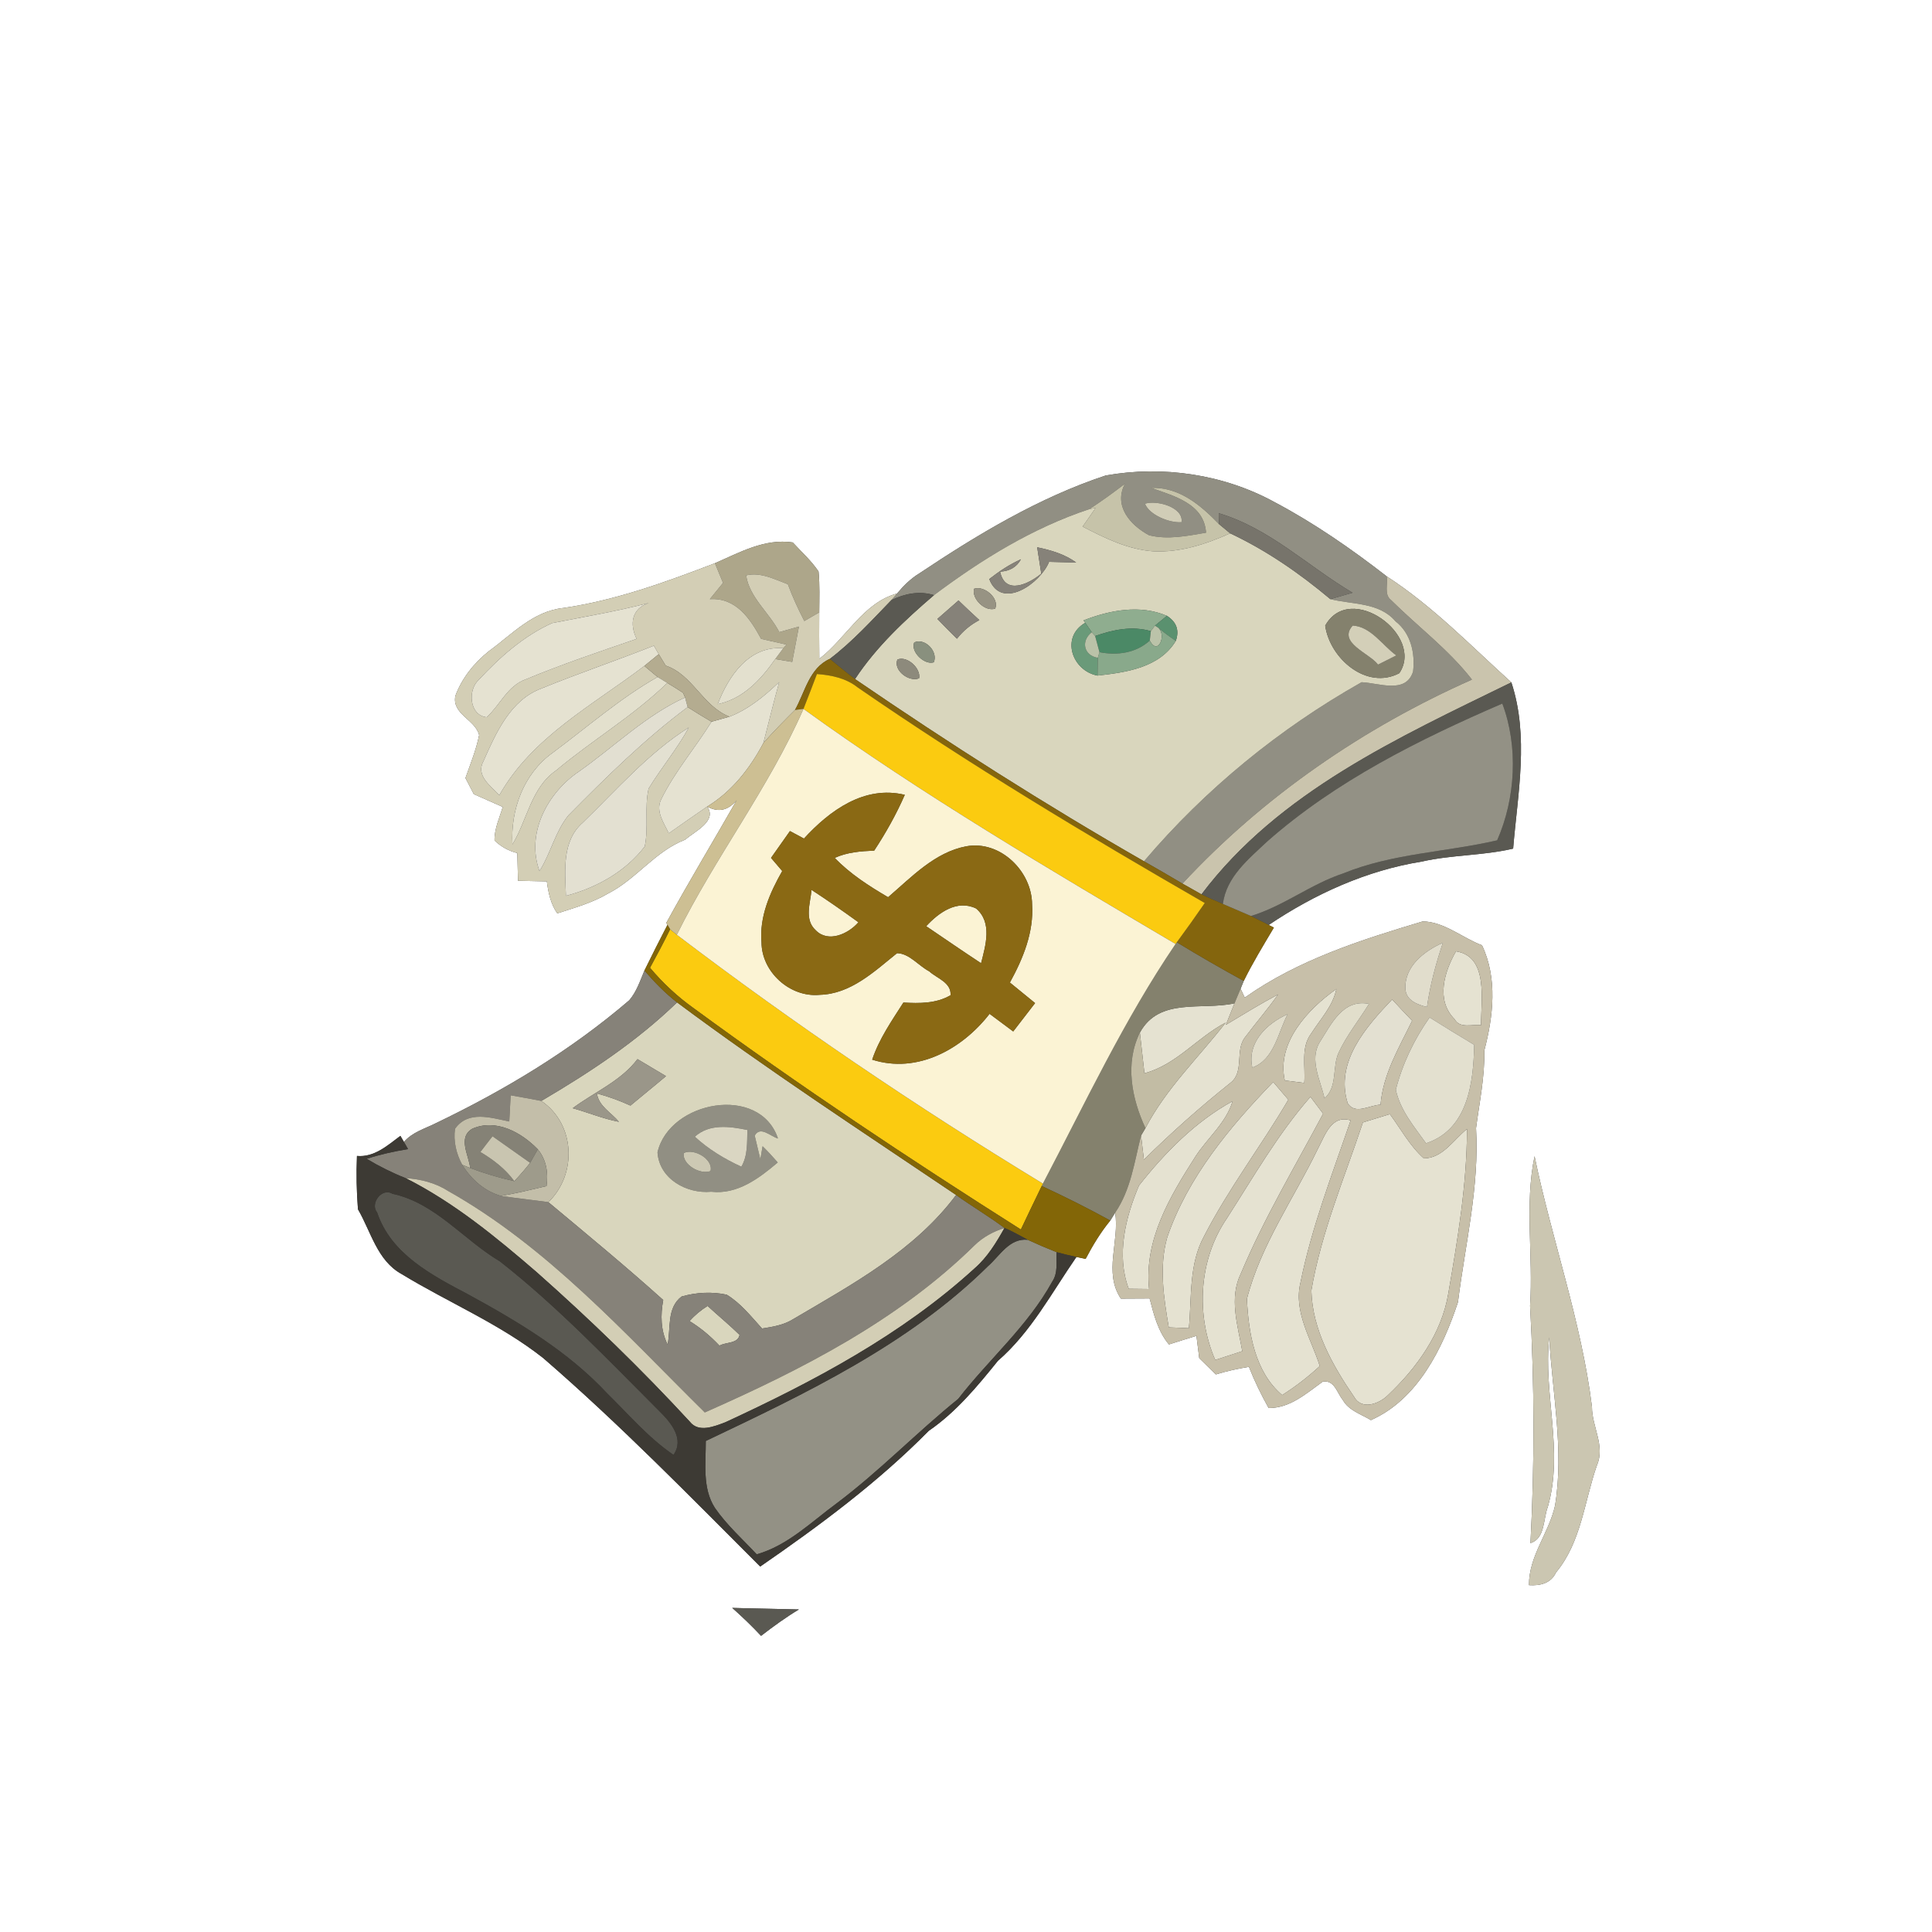 <?xml version="1.0" encoding="UTF-8" ?>
<!DOCTYPE svg PUBLIC "-//W3C//DTD SVG 1.1//EN" "http://www.w3.org/Graphics/SVG/1.1/DTD/svg11.dtd">
<svg width="250pt" height="250pt" viewBox="0 0 250 250" version="1.1" xmlns="http://www.w3.org/2000/svg">
<rect x="0" y="0" width="250" height="250" fill="#333333" stroke="none"/>
<g id="#ffffffff">
<path fill="#ffffff" opacity="1.00" d=" M 0.00 0.00 L 250.00 0.00 L 250.00 250.00 L 0.00 250.00 L 0.00 0.00 M 118.97 74.19 C 117.85 74.87 116.91 75.80 116.08 76.80 C 111.70 77.98 109.48 82.60 106.02 85.25 C 106.00 83.25 105.99 81.25 106.01 79.24 C 106.02 77.48 106.09 75.71 105.92 73.95 C 104.98 72.55 103.71 71.42 102.58 70.19 C 98.95 69.65 95.71 71.49 92.51 72.88 C 86.14 75.32 79.69 77.68 72.91 78.67 C 68.98 79.08 66.28 82.06 63.27 84.25 C 61.37 85.76 59.77 87.75 58.93 90.03 C 58.43 92.41 61.52 93.12 62.00 95.12 C 61.62 97.03 60.87 98.84 60.23 100.68 C 60.50 101.20 61.04 102.24 61.31 102.76 C 62.56 103.31 63.81 103.86 65.06 104.42 C 64.63 105.84 63.97 107.24 63.99 108.75 C 64.82 109.56 65.80 110.10 66.94 110.39 C 66.97 111.58 67.00 112.78 67.03 113.97 C 68.27 114.00 69.52 114.02 70.76 114.05 C 70.95 115.50 71.25 116.96 72.11 118.19 C 74.34 117.47 76.64 116.83 78.67 115.63 C 82.35 113.76 84.77 110.15 88.67 108.65 C 89.87 107.59 92.84 106.26 91.51 104.37 C 92.95 105.16 94.22 104.88 95.33 103.54 C 92.31 108.84 89.15 114.07 86.22 119.42 L 86.37 119.68 C 85.35 121.64 84.36 123.61 83.39 125.59 C 82.83 126.91 82.38 128.32 81.43 129.43 C 73.89 135.90 65.34 141.05 56.40 145.34 C 54.97 146.06 53.35 146.50 52.27 147.77 L 51.81 146.98 C 50.14 148.22 48.44 149.78 46.19 149.58 C 46.09 151.88 46.14 154.18 46.32 156.48 C 48.01 159.38 48.81 163.13 51.97 164.86 C 58.04 168.56 64.67 171.30 70.29 175.73 C 80.11 184.22 89.19 193.53 98.37 202.71 C 106.06 197.41 113.61 191.81 120.18 185.15 C 123.73 182.71 126.45 179.41 129.13 176.09 C 133.43 172.35 136.09 167.27 139.29 162.65 C 139.58 162.71 140.18 162.84 140.48 162.90 C 141.40 161.15 142.42 159.46 143.67 157.94 L 144.30 156.92 C 144.89 160.62 142.76 164.64 145.04 168.04 C 146.28 168.03 147.52 168.02 148.76 168.02 C 149.30 170.11 149.84 172.27 151.26 173.97 C 152.44 173.59 153.63 173.22 154.82 172.86 C 154.91 173.58 155.09 175.02 155.18 175.74 C 155.90 176.44 156.61 177.15 157.33 177.85 C 158.73 177.42 160.16 177.11 161.61 176.87 C 162.33 178.70 163.20 180.48 164.16 182.20 C 166.96 182.21 169.04 180.30 171.17 178.78 C 172.69 178.54 173.02 180.26 173.77 181.17 C 174.54 182.53 176.13 183.00 177.40 183.76 C 183.46 181.08 186.68 174.48 188.66 168.50 C 189.60 161.00 191.44 153.59 191.00 145.98 C 191.44 142.64 192.14 139.33 192.07 135.94 C 193.23 131.53 193.80 126.57 191.77 122.32 C 189.22 121.36 186.87 119.26 184.10 119.23 C 176.08 121.63 167.98 124.20 161.07 129.09 L 160.53 127.94 L 160.94 126.93 C 162.11 124.56 163.49 122.30 164.84 120.03 L 164.17 119.69 C 170.13 115.68 176.85 112.63 183.97 111.49 C 187.86 110.60 191.90 110.73 195.80 109.81 C 196.39 102.69 197.88 95.29 195.57 88.30 C 190.34 83.58 185.40 78.43 179.44 74.58 C 174.88 71.04 170.10 67.72 164.99 65.01 C 158.38 61.37 150.47 60.20 143.07 61.53 C 134.41 64.40 126.52 69.15 118.97 74.19 M 197.99 168.97 C 198.56 179.21 198.58 189.46 198.04 199.68 C 199.96 199.08 199.68 196.54 200.29 194.98 C 202.37 187.75 199.67 180.38 200.47 173.05 C 200.86 180.30 202.41 187.58 201.22 194.83 C 200.43 198.38 197.82 201.35 197.85 205.12 C 199.30 205.21 200.69 204.89 201.35 203.47 C 204.61 199.56 205.01 194.29 206.63 189.64 C 207.75 187.09 205.99 184.62 206.00 182.04 C 204.63 170.98 200.82 160.47 198.57 149.61 C 197.26 155.90 198.42 162.55 197.99 168.97 M 94.75 208.06 C 96.04 209.21 97.30 210.41 98.48 211.68 C 100.06 210.46 101.67 209.29 103.38 208.26 C 100.50 208.18 97.62 208.15 94.75 208.06 Z" />
</g>
<g id="#918f83ff">
<path fill="#918f83" opacity="1.00" d=" M 118.97 74.19 C 126.52 69.15 134.41 64.40 143.07 61.53 C 150.47 60.20 158.38 61.37 164.99 65.01 C 170.10 67.72 174.88 71.04 179.44 74.58 C 179.62 75.59 179.06 76.90 179.99 77.64 C 183.47 81.09 187.45 84.05 190.47 87.94 C 176.44 94.16 163.47 103.07 153.01 114.34 C 151.36 113.36 149.70 112.40 148.03 111.45 C 155.95 102.13 165.53 94.29 176.19 88.28 C 178.41 88.36 181.91 89.86 182.85 86.90 C 183.14 84.51 182.55 81.92 180.57 80.39 C 178.47 77.92 175.01 78.24 172.15 77.53 C 173.10 77.25 174.06 76.98 175.02 76.70 C 169.24 73.28 164.27 68.35 157.70 66.41 L 157.73 67.81 C 155.33 65.34 152.62 63.02 148.95 63.13 C 151.88 64.18 155.81 65.16 156.06 68.93 C 153.64 69.34 151.13 69.87 148.69 69.26 C 146.25 67.95 144.07 65.47 145.56 62.60 C 144.06 63.75 142.54 64.86 140.96 65.88 C 133.63 68.31 127.01 72.40 120.86 77.01 C 118.98 76.43 117.08 76.81 115.35 77.65 L 116.08 76.80 C 116.91 75.80 117.85 74.87 118.97 74.19 M 148.16 65.18 C 148.71 66.63 151.33 67.70 152.89 67.57 C 153.18 65.63 149.68 64.68 148.16 65.18 Z" />
<path fill="#918f83" opacity="1.00" d=" M 85.08 149.11 C 86.62 142.44 98.31 140.27 100.67 147.32 C 99.73 147.07 98.38 145.63 97.66 146.95 C 97.84 147.72 98.21 149.25 98.39 150.02 L 98.68 148.32 C 99.36 148.99 100.01 149.69 100.64 150.42 C 98.23 152.47 95.41 154.60 92.04 154.21 C 88.86 154.51 85.30 152.55 85.08 149.11 M 89.91 147.09 C 91.68 148.72 93.75 149.97 95.93 150.97 C 96.78 149.52 96.66 147.83 96.71 146.22 C 94.43 145.75 91.79 145.38 89.91 147.09 M 88.47 149.21 C 88.27 150.71 90.60 152.04 91.94 151.54 C 92.34 150.01 89.79 148.53 88.47 149.21 Z" />
</g>
<g id="#c6c3a9ff">
<path fill="#c6c3a9" opacity="1.00" d=" M 140.96 65.88 C 142.54 64.86 144.06 63.75 145.56 62.60 C 144.07 65.47 146.25 67.95 148.69 69.26 C 151.13 69.87 153.64 69.34 156.06 68.93 C 155.81 65.16 151.88 64.18 148.95 63.13 C 152.62 63.02 155.33 65.34 157.73 67.81 C 158.10 68.11 158.82 68.71 159.18 69.01 C 156.07 70.41 152.71 71.51 149.25 71.34 C 145.96 71.11 142.97 69.63 140.09 68.14 C 140.66 67.34 141.21 66.54 141.77 65.73 L 140.96 65.88 Z" />
</g>
<g id="#d1cdb7ff">
<path fill="#d1cdb7" opacity="1.00" d=" M 148.16 65.18 C 149.68 64.68 153.18 65.63 152.89 67.57 C 151.33 67.70 148.71 66.63 148.16 65.18 Z" />
</g>
<g id="#d9d6bdff">
<path fill="#d9d6bd" opacity="1.00" d=" M 120.86 77.01 C 127.01 72.40 133.63 68.31 140.96 65.88 L 141.77 65.73 C 141.21 66.54 140.66 67.34 140.09 68.14 C 142.97 69.63 145.96 71.11 149.25 71.34 C 152.71 71.51 156.07 70.41 159.18 69.01 C 163.88 71.22 168.17 74.19 172.15 77.53 C 175.01 78.24 178.47 77.92 180.57 80.39 C 182.55 81.92 183.14 84.51 182.85 86.90 C 181.91 89.86 178.41 88.36 176.19 88.28 C 165.53 94.29 155.95 102.13 148.03 111.45 C 135.24 104.12 122.80 96.19 110.64 87.87 C 113.40 83.69 117.08 80.25 120.86 77.01 M 134.21 70.82 C 134.34 71.68 134.61 73.38 134.74 74.23 C 133.15 75.55 130.06 77.08 129.41 73.97 C 130.66 73.91 131.56 73.37 132.11 72.37 C 130.63 73.04 129.28 73.93 128.01 74.93 C 129.60 79.06 134.66 75.45 135.75 72.70 C 136.63 72.72 138.38 72.77 139.26 72.79 C 137.77 71.71 136.00 71.19 134.21 70.82 M 126.04 76.19 C 125.72 77.50 127.46 79.18 128.77 78.76 C 129.36 77.41 127.32 75.72 126.04 76.19 M 121.30 80.09 C 122.12 80.95 122.97 81.81 123.83 82.65 C 124.63 81.63 125.59 80.83 126.73 80.24 C 125.82 79.40 124.91 78.56 124.03 77.70 C 123.12 78.50 122.21 79.29 121.30 80.09 M 140.21 80.28 L 140.43 80.59 C 137.20 82.45 138.74 86.81 142.02 87.42 C 145.70 87.01 150.04 86.41 152.15 82.93 C 152.63 81.56 152.24 80.48 151.00 79.69 C 147.54 78.20 143.60 78.95 140.21 80.28 M 171.48 80.96 C 172.09 85.24 176.86 89.33 181.07 87.11 C 184.37 82.22 174.71 75.16 171.48 80.96 M 118.30 83.13 C 117.79 84.34 119.64 86.09 120.83 85.70 C 121.43 84.32 119.69 82.50 118.30 83.13 M 116.12 85.35 C 115.57 86.76 117.65 88.30 118.93 87.77 C 119.19 86.49 117.38 84.81 116.12 85.35 Z" />
<path fill="#d9d6bd" opacity="1.00" d=" M 87.61 129.71 C 99.34 138.45 111.60 146.45 123.72 154.63 C 118.33 161.85 110.25 166.21 102.65 170.69 C 101.43 171.46 100.00 171.69 98.61 171.91 C 97.19 170.35 95.85 168.63 94.03 167.53 C 92.10 167.12 90.08 167.23 88.20 167.77 C 86.26 169.23 86.81 171.90 86.39 173.98 C 85.48 172.16 85.46 170.17 85.82 168.22 C 80.98 163.87 75.96 159.73 70.96 155.56 C 74.71 151.93 74.45 145.46 70.05 142.46 C 76.29 138.79 82.39 134.77 87.61 129.71 M 82.49 137.05 C 80.34 139.90 76.91 141.31 74.11 143.40 C 76.11 143.96 78.04 144.77 80.09 145.16 C 79.10 143.97 77.47 143.15 77.24 141.49 C 78.72 141.89 80.18 142.42 81.58 143.06 C 83.10 141.78 84.66 140.54 86.18 139.25 C 84.95 138.51 83.72 137.78 82.49 137.05 M 85.08 149.11 C 85.30 152.55 88.86 154.51 92.04 154.21 C 95.41 154.60 98.23 152.47 100.64 150.42 C 100.01 149.69 99.36 148.99 98.68 148.32 L 98.39 150.02 C 98.21 149.25 97.84 147.72 97.66 146.95 C 98.38 145.63 99.73 147.07 100.67 147.32 C 98.31 140.27 86.62 142.44 85.08 149.11 Z" />
<path fill="#d9d6bd" opacity="1.00" d=" M 89.23 170.95 C 89.90 170.18 90.70 169.53 91.56 168.99 C 92.93 170.25 94.37 171.43 95.70 172.73 C 95.50 173.90 93.91 173.64 93.10 174.13 C 91.95 172.91 90.66 171.82 89.23 170.95 Z" />
</g>
<g id="#77746bff">
<path fill="#77746b" opacity="1.00" d=" M 157.70 66.41 C 164.27 68.35 169.24 73.28 175.02 76.70 C 174.06 76.98 173.10 77.25 172.15 77.53 C 168.17 74.19 163.88 71.22 159.18 69.01 C 158.82 68.71 158.10 68.11 157.73 67.81 L 157.70 66.41 Z" />
</g>
<g id="#ada68aff">
<path fill="#ada68a" opacity="1.00" d=" M 92.51 72.88 C 95.71 71.49 98.95 69.65 102.58 70.19 C 103.71 71.42 104.98 72.55 105.92 73.95 C 106.09 75.71 106.02 77.48 106.01 79.24 C 105.53 79.52 104.56 80.08 104.08 80.36 C 103.28 78.81 102.55 77.24 101.95 75.60 C 100.23 74.97 98.45 74.00 96.55 74.45 C 96.94 77.28 99.57 79.30 100.84 81.80 C 101.47 81.62 102.75 81.26 103.38 81.08 C 103.09 82.60 102.80 84.12 102.51 85.65 C 101.96 85.56 100.87 85.37 100.32 85.28 L 101.36 83.88 C 101.47 83.76 101.68 83.52 101.78 83.41 C 100.68 83.16 99.59 82.92 98.49 82.67 C 97.08 80.06 95.24 77.30 91.85 77.53 C 92.42 76.83 92.99 76.13 93.56 75.43 C 93.29 74.79 92.77 73.52 92.51 72.88 Z" />
</g>
<g id="#868279ff">
<path fill="#868279" opacity="1.00" d=" M 134.21 70.82 C 136.00 71.19 137.77 71.71 139.26 72.79 C 138.38 72.77 136.63 72.72 135.75 72.70 C 134.66 75.45 129.60 79.06 128.01 74.93 C 129.28 73.93 130.63 73.04 132.11 72.37 C 131.56 73.37 130.66 73.91 129.41 73.97 C 130.06 77.08 133.15 75.55 134.74 74.23 C 134.61 73.38 134.34 71.68 134.21 70.82 Z" />
<path fill="#868279" opacity="1.00" d=" M 121.30 80.09 C 122.21 79.29 123.12 78.50 124.03 77.70 C 124.91 78.56 125.82 79.40 126.73 80.24 C 125.59 80.83 124.63 81.63 123.83 82.65 C 122.97 81.81 122.12 80.95 121.30 80.09 Z" />
<path fill="#868279" opacity="1.00" d=" M 81.43 129.43 C 82.38 128.32 82.83 126.91 83.39 125.59 C 84.68 127.08 86.05 128.50 87.61 129.71 C 82.39 134.77 76.29 138.79 70.05 142.46 C 68.73 142.20 67.40 141.97 66.08 141.73 C 66.03 142.58 65.94 144.27 65.90 145.12 C 63.53 144.64 60.58 143.65 58.88 146.06 C 58.65 147.66 59.04 149.30 59.81 150.72 C 60.96 152.59 62.69 154.14 64.82 154.75 C 66.86 155.06 68.92 155.27 70.96 155.56 C 75.96 159.73 80.98 163.87 85.82 168.22 C 85.46 170.17 85.48 172.16 86.39 173.98 C 86.81 171.90 86.26 169.23 88.20 167.77 C 90.08 167.23 92.10 167.12 94.03 167.53 C 95.85 168.63 97.19 170.35 98.61 171.91 C 100.00 171.69 101.43 171.46 102.65 170.69 C 110.25 166.21 118.33 161.85 123.72 154.63 C 125.77 156.11 127.96 157.38 129.98 158.90 C 128.53 159.36 127.19 160.08 126.10 161.15 C 116.24 170.85 103.73 177.24 91.20 182.77 C 80.81 172.51 70.86 161.36 58.00 154.12 C 56.34 153.05 54.43 152.58 52.49 152.45 C 50.74 151.76 49.06 150.92 47.45 149.95 C 49.20 149.38 50.99 148.99 52.80 148.69 C 52.67 148.46 52.40 148.00 52.27 147.77 C 53.35 146.50 54.97 146.06 56.40 145.34 C 65.34 141.05 73.89 135.90 81.43 129.43 M 89.23 170.95 C 90.66 171.82 91.95 172.91 93.10 174.13 C 93.91 173.64 95.50 173.90 95.70 172.73 C 94.37 171.43 92.93 170.25 91.56 168.99 C 90.70 169.53 89.90 170.18 89.23 170.95 Z" />
</g>
<g id="#d3ceb5ff">
<path fill="#d3ceb5" opacity="1.00" d=" M 72.91 78.67 C 79.69 77.68 86.14 75.32 92.51 72.88 C 92.77 73.52 93.29 74.79 93.56 75.43 C 92.99 76.13 92.42 76.83 91.85 77.53 C 95.24 77.30 97.08 80.06 98.49 82.67 C 99.59 82.92 100.68 83.16 101.78 83.41 C 101.68 83.52 101.47 83.76 101.36 83.88 C 96.92 83.53 94.27 87.48 92.87 91.12 C 96.17 90.43 98.47 87.93 100.32 85.28 C 100.87 85.37 101.96 85.56 102.51 85.65 C 102.80 84.12 103.09 82.60 103.38 81.08 C 102.75 81.26 101.47 81.62 100.84 81.80 C 99.57 79.30 96.94 77.28 96.55 74.45 C 98.45 74.00 100.23 74.97 101.95 75.60 C 102.55 77.24 103.28 78.81 104.08 80.36 C 104.56 80.08 105.53 79.52 106.01 79.24 C 105.99 81.25 106.00 83.25 106.02 85.25 C 109.48 82.60 111.70 77.98 116.08 76.80 L 115.35 77.65 C 112.80 80.28 110.31 83.03 107.38 85.26 C 104.71 86.45 104.18 89.55 102.87 91.87 C 101.48 93.26 100.08 94.66 98.78 96.15 C 99.47 93.52 100.09 90.88 100.83 88.26 C 98.92 90.07 96.87 91.78 94.39 92.74 C 90.90 91.36 89.64 87.31 86.14 86.13 C 85.91 85.76 85.46 85.02 85.24 84.65 C 85.08 84.37 84.77 83.82 84.61 83.55 C 79.79 85.47 74.87 87.12 70.06 89.09 C 66.06 90.57 64.18 94.83 62.57 98.47 C 61.51 100.37 63.49 101.68 64.61 102.90 C 68.86 95.36 76.72 91.24 83.38 86.17 C 83.81 86.52 84.66 87.24 85.09 87.60 C 80.22 90.36 75.99 94.09 71.50 97.42 C 67.76 100.11 66.05 104.77 66.31 109.27 C 68.23 106.11 68.72 101.94 71.94 99.71 C 76.63 95.78 81.95 92.64 86.35 88.37 C 87.04 88.78 87.72 89.21 88.39 89.65 C 88.45 89.80 88.59 90.10 88.65 90.25 C 83.53 92.58 79.49 96.62 74.92 99.83 C 70.85 102.58 68.03 107.83 69.81 112.72 C 71.26 110.42 71.84 107.63 73.55 105.51 C 78.44 100.56 83.40 95.66 88.98 91.50 C 90.00 92.15 91.03 92.78 92.07 93.39 C 89.96 96.79 87.31 99.85 85.55 103.45 C 84.80 104.99 85.91 106.48 86.54 107.83 C 88.18 106.66 89.85 105.52 91.51 104.37 C 92.84 106.26 89.87 107.59 88.67 108.65 C 84.77 110.15 82.35 113.76 78.67 115.63 C 76.64 116.83 74.34 117.47 72.11 118.19 C 71.25 116.96 70.95 115.50 70.76 114.05 C 69.52 114.02 68.27 114.00 67.03 113.97 C 67.00 112.78 66.97 111.58 66.94 110.39 C 65.80 110.10 64.82 109.56 63.99 108.75 C 63.97 107.24 64.63 105.84 65.06 104.42 C 63.81 103.86 62.56 103.31 61.31 102.76 C 61.04 102.24 60.50 101.20 60.23 100.68 C 60.87 98.84 61.62 97.03 62.00 95.12 C 61.52 93.12 58.43 92.41 58.93 90.03 C 59.77 87.75 61.37 85.76 63.27 84.25 C 66.28 82.06 68.98 79.08 72.91 78.67 M 71.44 80.63 C 67.78 82.28 64.66 85.05 61.94 87.98 C 60.50 89.28 60.72 92.57 62.98 92.81 C 64.71 91.23 65.68 88.74 68.02 87.91 C 72.72 85.95 77.56 84.33 82.38 82.67 C 81.44 80.73 81.74 78.75 83.97 78.02 C 79.84 79.10 75.62 79.81 71.44 80.63 M 75.42 106.44 C 72.68 108.82 73.12 112.66 73.23 115.92 C 77.17 114.89 80.94 112.79 83.43 109.53 C 83.95 107.07 83.37 104.50 83.93 102.04 C 85.57 99.35 87.62 96.92 89.13 94.14 C 83.90 97.44 79.83 102.17 75.42 106.44 Z" />
<path fill="#d3ceb5" opacity="1.00" d=" M 52.49 152.45 C 54.43 152.58 56.34 153.05 58.00 154.12 C 70.86 161.36 80.81 172.51 91.20 182.77 C 103.73 177.24 116.24 170.85 126.10 161.15 C 127.19 160.08 128.53 159.36 129.98 158.90 C 128.92 160.79 127.78 162.67 126.13 164.11 C 116.72 172.70 105.35 178.73 93.86 184.04 C 92.45 184.57 90.40 185.44 89.26 183.96 C 83.00 177.17 76.37 170.75 69.46 164.63 C 64.19 160.08 58.74 155.60 52.49 152.45 Z" />
</g>
<g id="#cac4adff">
<path fill="#cac4ad" opacity="1.00" d=" M 179.99 77.64 C 179.06 76.90 179.62 75.59 179.44 74.58 C 185.40 78.43 190.34 83.58 195.57 88.30 C 181.02 95.42 165.50 102.43 155.47 115.73 C 154.85 115.38 153.63 114.69 153.01 114.34 C 163.47 103.07 176.44 94.16 190.47 87.94 C 187.45 84.05 183.47 81.09 179.99 77.64 Z" />
</g>
<g id="#5a5952ff">
<path fill="#5a5952" opacity="1.00" d=" M 115.35 77.65 C 117.08 76.81 118.98 76.43 120.86 77.01 C 117.08 80.25 113.40 83.69 110.64 87.87 C 109.52 87.03 108.47 86.13 107.38 85.26 C 110.31 83.03 112.80 80.28 115.35 77.65 Z" />
<path fill="#5a5952" opacity="1.00" d=" M 155.47 115.73 C 165.50 102.43 181.02 95.42 195.57 88.30 C 197.88 95.29 196.39 102.69 195.80 109.81 C 191.90 110.73 187.86 110.60 183.97 111.49 C 176.85 112.63 170.13 115.68 164.17 119.69 C 163.60 119.40 162.44 118.82 161.87 118.53 C 166.10 117.25 169.62 114.40 173.81 113.02 C 180.17 110.42 187.13 110.27 193.73 108.74 C 196.12 103.32 196.49 96.60 194.40 91.04 C 183.61 95.70 172.85 101.06 163.97 108.89 C 161.57 111.16 158.69 113.46 158.24 116.97 C 157.31 116.56 156.38 116.17 155.47 115.73 Z" />
<path fill="#5a5952" opacity="1.00" d=" M 48.80 156.89 C 47.84 155.75 49.41 153.64 50.77 154.47 C 56.36 155.67 59.97 160.43 64.70 163.23 C 72.16 169.08 78.71 175.99 85.41 182.69 C 86.85 184.11 88.58 186.22 87.15 188.26 C 83.91 186.06 81.37 183.05 78.60 180.34 C 73.55 174.90 67.09 171.05 60.63 167.52 C 55.93 165.04 50.60 162.30 48.80 156.89 Z" />
<path fill="#5a5952" opacity="1.00" d=" M 94.75 208.06 C 97.62 208.15 100.50 208.18 103.38 208.26 C 101.67 209.29 100.06 210.46 98.48 211.68 C 97.30 210.41 96.04 209.21 94.75 208.06 Z" />
</g>
<g id="#979383ff">
<path fill="#979383" opacity="1.00" d=" M 126.04 76.19 C 127.32 75.72 129.36 77.41 128.77 78.76 C 127.46 79.18 125.72 77.50 126.04 76.19 Z" />
</g>
<g id="#e5e2d1ff">
<path fill="#e5e2d1" opacity="1.00" d=" M 71.44 80.63 C 75.62 79.81 79.84 79.10 83.97 78.02 C 81.74 78.75 81.44 80.73 82.38 82.67 C 77.56 84.33 72.72 85.95 68.02 87.91 C 65.68 88.74 64.71 91.23 62.98 92.81 C 60.72 92.57 60.50 89.28 61.94 87.98 C 64.66 85.05 67.78 82.28 71.44 80.63 Z" />
<path fill="#e5e2d1" opacity="1.00" d=" M 70.06 89.09 C 74.87 87.12 79.79 85.47 84.61 83.55 C 84.77 83.82 85.08 84.37 85.24 84.65 C 84.77 85.03 83.85 85.79 83.38 86.17 C 76.72 91.24 68.86 95.36 64.61 102.90 C 63.49 101.68 61.51 100.37 62.57 98.47 C 64.18 94.83 66.06 90.57 70.06 89.09 Z" />
<path fill="#e5e2d1" opacity="1.00" d=" M 94.39 92.74 C 96.87 91.78 98.92 90.07 100.83 88.26 C 100.09 90.88 99.47 93.52 98.78 96.15 C 97.04 99.43 94.72 102.41 91.51 104.37 C 89.85 105.52 88.18 106.66 86.54 107.83 C 85.91 106.48 84.80 104.99 85.55 103.45 C 87.31 99.85 89.96 96.79 92.07 93.39 C 92.65 93.23 93.81 92.91 94.39 92.74 Z" />
<path fill="#e5e2d1" opacity="1.00" d=" M 188.40 123.10 C 192.67 123.76 191.62 129.49 191.65 132.66 C 190.54 132.50 188.92 133.15 188.23 131.89 C 185.76 129.42 186.89 125.75 188.40 123.10 Z" />
<path fill="#e5e2d1" opacity="1.00" d=" M 166.25 139.81 C 165.17 134.91 169.24 130.59 172.93 127.97 C 172.47 130.20 170.86 131.86 169.68 133.72 C 168.28 135.55 168.95 138.00 168.77 140.13 C 168.14 140.05 166.88 139.89 166.25 139.81 Z" />
<path fill="#e5e2d1" opacity="1.00" d=" M 158.63 132.61 C 160.86 131.27 163.08 129.91 165.38 128.68 C 164.05 130.58 162.53 132.33 161.14 134.18 C 159.75 135.88 161.07 138.69 159.23 140.11 C 155.32 143.23 151.58 146.55 148.02 150.06 C 147.93 149.28 147.74 147.71 147.65 146.93 L 148.22 145.98 C 150.90 140.84 155.10 136.85 158.61 132.32 C 154.91 134.24 152.24 137.78 148.09 138.88 C 147.89 137.13 147.69 135.37 147.50 133.62 C 150.01 129.01 155.50 130.77 159.74 129.83 C 159.46 130.53 158.91 131.91 158.63 132.61 Z" />
<path fill="#e5e2d1" opacity="1.00" d=" M 151.04 160.11 C 153.71 152.31 159.11 145.87 164.75 140.01 C 165.40 140.77 166.05 141.54 166.71 142.30 C 163.22 148.25 159.00 153.76 155.84 159.90 C 153.81 163.57 154.22 167.85 153.84 171.87 C 153.19 171.84 151.89 171.78 151.24 171.76 C 150.59 167.93 149.96 163.91 151.04 160.11 Z" />
<path fill="#e5e2d1" opacity="1.00" d=" M 158.74 157.68 C 162.18 152.33 165.36 146.74 169.57 141.93 C 169.98 142.48 170.80 143.57 171.21 144.11 C 167.58 150.94 163.59 157.60 160.59 164.74 C 158.99 167.96 160.17 171.52 160.75 174.84 C 159.58 175.22 158.41 175.60 157.25 175.98 C 154.72 170.14 155.12 162.99 158.74 157.68 Z" />
<path fill="#e5e2d1" opacity="1.00" d=" M 147.39 153.40 C 150.74 149.15 154.71 145.11 159.50 142.49 C 158.64 145.35 156.22 147.26 154.66 149.70 C 151.38 154.84 148.03 160.43 148.69 166.80 C 148.03 166.79 146.72 166.78 146.06 166.77 C 144.42 162.45 145.64 157.50 147.39 153.40 Z" />
<path fill="#e5e2d1" opacity="1.00" d=" M 176.36 145.24 C 177.52 144.88 178.69 144.52 179.85 144.17 C 181.27 146.10 182.43 148.28 184.24 149.89 C 186.68 149.89 188.10 147.46 189.83 146.09 C 189.82 153.25 188.62 160.34 187.41 167.37 C 186.55 172.57 183.31 177.03 179.56 180.57 C 178.43 181.68 176.17 182.50 175.21 180.74 C 172.42 176.67 169.81 172.04 169.69 166.99 C 170.97 159.49 173.97 152.43 176.36 145.24 Z" />
<path fill="#e5e2d1" opacity="1.00" d=" M 170.54 148.64 C 171.45 146.95 172.27 144.20 174.77 144.98 C 172.41 151.91 169.73 158.77 168.28 165.96 C 167.35 169.77 169.68 173.26 170.78 176.77 C 169.27 178.16 167.65 179.42 165.91 180.52 C 162.36 177.51 161.56 172.48 161.35 168.08 C 163.14 161.09 167.43 155.08 170.54 148.64 Z" />
</g>
<g id="#8fad8fff">
<path fill="#8fad8f" opacity="1.00" d=" M 140.21 80.28 C 143.60 78.95 147.54 78.20 151.00 79.69 C 150.61 80.01 149.84 80.64 149.45 80.96 L 148.92 81.67 C 146.50 80.97 144.03 81.48 141.71 82.30 L 141.27 81.81 C 141.06 81.50 140.64 80.90 140.43 80.59 L 140.21 80.28 Z" />
</g>
<g id="#84816dff">
<path fill="#84816d" opacity="1.00" d=" M 171.48 80.96 C 174.71 75.16 184.37 82.22 181.07 87.11 C 176.86 89.33 172.09 85.24 171.48 80.96 M 175.04 80.95 C 173.05 83.16 177.17 84.49 178.32 86.00 C 178.91 85.70 180.09 85.11 180.68 84.81 C 178.88 83.51 177.39 81.07 175.04 80.95 Z" />
<path fill="#84816d" opacity="1.00" d=" M 152.12 122.15 L 152.28 121.93 C 155.13 123.67 158.02 125.33 160.94 126.93 L 160.53 127.94 C 160.33 128.41 159.93 129.36 159.74 129.83 C 155.50 130.77 150.01 129.01 147.50 133.62 C 145.54 137.60 146.43 142.12 148.22 145.98 L 147.65 146.93 C 146.79 150.34 146.34 153.93 144.30 156.92 L 143.67 157.94 C 140.77 156.34 137.80 154.86 134.80 153.47 L 134.95 153.16 C 140.44 142.71 145.47 131.93 152.12 122.15 Z" />
</g>
<g id="#5a916fff">
<path fill="#5a916f" opacity="1.00" d=" M 149.45 80.96 C 149.84 80.64 150.61 80.01 151.00 79.69 C 152.24 80.48 152.63 81.56 152.15 82.93 C 151.37 82.40 150.61 81.84 149.89 81.24 L 149.45 80.96 Z" />
</g>
<g id="#6a9a79ff">
<path fill="#6a9a79" opacity="1.00" d=" M 140.43 80.59 C 140.64 80.90 141.06 81.50 141.27 81.81 C 139.85 82.91 140.21 84.82 142.05 85.12 C 142.04 85.70 142.02 86.85 142.02 87.42 C 138.74 86.81 137.20 82.45 140.43 80.59 Z" />
</g>
<g id="#4b8966ff">
<path fill="#4b8966" opacity="1.00" d=" M 141.71 82.30 C 144.03 81.48 146.50 80.97 148.92 81.67 L 148.78 82.89 C 146.99 84.51 144.56 84.84 142.27 84.39 C 142.13 83.87 141.85 82.82 141.71 82.30 Z" />
</g>
<g id="#bbc3a9ff">
<path fill="#bbc3a9" opacity="1.00" d=" M 149.45 80.96 L 149.89 81.24 C 150.97 82.19 149.85 84.94 148.78 82.89 L 148.92 81.67 L 149.45 80.96 Z" />
</g>
<g id="#89a98bff">
<path fill="#89a98b" opacity="1.00" d=" M 149.89 81.24 C 150.61 81.84 151.37 82.40 152.15 82.93 C 150.04 86.41 145.70 87.01 142.02 87.42 C 142.02 86.85 142.04 85.70 142.05 85.12 L 142.27 84.39 C 144.56 84.84 146.99 84.51 148.78 82.89 C 149.85 84.94 150.97 82.19 149.89 81.24 Z" />
</g>
<g id="#d3cfb8ff">
<path fill="#d3cfb8" opacity="1.00" d=" M 175.04 80.95 C 177.39 81.07 178.88 83.51 180.68 84.81 C 180.09 85.11 178.91 85.70 178.32 86.00 C 177.17 84.49 173.05 83.16 175.04 80.95 Z" />
</g>
<g id="#bac2a8ff">
<path fill="#bac2a8" opacity="1.00" d=" M 141.27 81.81 L 141.71 82.30 C 141.85 82.82 142.13 83.87 142.27 84.39 L 142.05 85.12 C 140.21 84.82 139.85 82.91 141.27 81.81 Z" />
</g>
<g id="#89907eff">
<path fill="#89907e" opacity="1.00" d=" M 118.30 83.13 C 119.69 82.50 121.43 84.32 120.83 85.70 C 119.64 86.09 117.79 84.34 118.30 83.13 Z" />
</g>
<g id="#e3e0ceff">
<path fill="#e3e0ce" opacity="1.00" d=" M 92.87 91.12 C 94.27 87.48 96.92 83.53 101.36 83.88 L 100.32 85.28 C 98.47 87.93 96.17 90.43 92.87 91.12 Z" />
</g>
<g id="#b4ac90ff">
<path fill="#b4ac90" opacity="1.00" d=" M 85.24 84.65 C 85.46 85.02 85.91 85.76 86.14 86.13 C 89.64 87.31 90.90 91.36 94.39 92.74 C 93.81 92.91 92.65 93.23 92.07 93.39 C 91.03 92.78 90.00 92.15 88.98 91.50 L 88.65 90.25 C 88.59 90.10 88.45 89.80 88.39 89.65 C 87.72 89.21 87.04 88.78 86.35 88.37 L 85.09 87.60 C 84.66 87.24 83.81 86.52 83.38 86.17 C 83.85 85.79 84.77 85.03 85.24 84.65 Z" />
</g>
<g id="#8d8a7cff">
<path fill="#8d8a7c" opacity="1.00" d=" M 116.12 85.35 C 117.38 84.81 119.19 86.49 118.93 87.77 C 117.65 88.30 115.57 86.76 116.12 85.35 Z" />
</g>
<g id="#84650dff">
<path fill="#84650d" opacity="1.00" d=" M 102.87 91.87 C 104.18 89.55 104.71 86.45 107.38 85.26 C 108.47 86.13 109.52 87.03 110.64 87.87 C 122.80 96.19 135.24 104.12 148.03 111.45 C 149.70 112.40 151.36 113.36 153.01 114.34 C 153.63 114.69 154.85 115.38 155.47 115.73 C 156.38 116.17 157.31 116.56 158.24 116.97 C 159.45 117.48 160.66 118.00 161.87 118.53 C 162.44 118.82 163.60 119.40 164.17 119.69 L 164.84 120.03 C 163.49 122.30 162.11 124.56 160.94 126.93 C 158.02 125.33 155.13 123.67 152.28 121.93 C 153.52 120.25 154.72 118.56 155.90 116.85 C 140.62 108.05 125.49 98.96 110.98 88.95 C 109.47 87.75 107.59 87.36 105.71 87.22 C 105.14 88.73 104.56 90.23 103.97 91.73 L 102.87 91.87 Z" />
</g>
<g id="#e3e0cdff">
<path fill="#e3e0cd" opacity="1.00" d=" M 71.50 97.42 C 75.99 94.09 80.22 90.36 85.09 87.60 L 86.35 88.37 C 81.95 92.64 76.63 95.78 71.94 99.71 C 68.72 101.94 68.23 106.11 66.31 109.27 C 66.05 104.77 67.76 100.11 71.50 97.42 Z" />
</g>
<g id="#fbcb10ff">
<path fill="#fbcb10" opacity="1.00" d=" M 105.71 87.22 C 107.59 87.36 109.47 87.75 110.98 88.95 C 125.49 98.96 140.62 108.05 155.90 116.85 C 154.72 118.56 153.52 120.25 152.28 121.93 L 152.12 122.15 C 135.78 112.49 119.37 102.86 103.97 91.73 C 104.56 90.23 105.14 88.73 105.71 87.22 Z" />
<path fill="#fbcb10" opacity="1.00" d=" M 86.71 120.25 L 87.58 120.96 C 102.79 132.52 118.63 143.24 134.95 153.16 L 134.80 153.47 C 133.89 155.34 132.99 157.22 132.10 159.10 C 117.70 149.98 103.48 140.53 89.73 130.44 C 87.64 128.95 85.76 127.19 84.11 125.23 C 85.00 123.59 85.89 121.94 86.71 120.25 Z" />
</g>
<g id="#e2dfd1ff">
<path fill="#e2dfd1" opacity="1.00" d=" M 74.92 99.83 C 79.49 96.62 83.53 92.58 88.65 90.25 L 88.98 91.50 C 83.40 95.66 78.44 100.56 73.55 105.51 C 71.84 107.63 71.26 110.42 69.81 112.72 C 68.03 107.83 70.85 102.58 74.92 99.83 Z" />
</g>
<g id="#cdbf93ff">
<path fill="#cdbf93" opacity="1.00" d=" M 98.78 96.15 C 100.08 94.66 101.48 93.26 102.87 91.87 L 103.97 91.73 C 99.48 101.98 92.54 110.93 87.58 120.96 L 86.71 120.25 C 86.62 120.11 86.45 119.83 86.37 119.68 L 86.22 119.42 C 89.15 114.07 92.31 108.84 95.33 103.54 C 94.22 104.88 92.95 105.16 91.51 104.37 C 94.72 102.41 97.04 99.43 98.78 96.15 Z" />
</g>
<g id="#fbf3d4ff">
<path fill="#fbf3d4" opacity="1.00" d=" M 103.97 91.73 C 119.37 102.86 135.78 112.49 152.12 122.15 C 145.47 131.93 140.44 142.71 134.95 153.16 C 118.63 143.24 102.79 132.52 87.58 120.96 C 92.54 110.93 99.48 101.98 103.97 91.73 M 104.03 108.51 C 103.58 108.27 102.68 107.78 102.22 107.54 C 101.41 108.70 100.59 109.85 99.77 111.01 C 100.13 111.44 100.86 112.29 101.22 112.71 C 99.62 115.52 98.25 118.64 98.54 121.95 C 98.56 125.79 102.24 129.10 106.06 128.73 C 110.09 128.63 113.13 125.71 116.08 123.34 C 117.68 123.38 118.86 124.97 120.24 125.69 C 121.23 126.60 123.12 127.13 123.00 128.78 C 121.15 129.87 118.97 129.85 116.90 129.73 C 115.39 132.09 113.76 134.43 112.86 137.12 C 118.71 138.99 124.51 135.75 128.05 131.19 C 129.07 131.95 130.09 132.71 131.11 133.47 C 132.05 132.25 132.99 131.02 133.94 129.80 C 132.85 128.91 131.77 128.03 130.68 127.14 C 132.38 124.05 133.79 120.63 133.55 117.03 C 133.53 112.74 129.43 108.71 125.04 109.51 C 120.96 110.28 117.96 113.49 114.92 116.10 C 112.45 114.65 110.01 113.09 108.01 111.01 C 109.62 110.28 111.38 110.14 113.12 110.07 C 114.63 107.77 115.98 105.37 117.08 102.85 C 111.84 101.59 107.36 104.88 104.03 108.51 Z" />
<path fill="#fbf3d4" opacity="1.00" d=" M 105.01 115.15 C 107.07 116.49 109.09 117.90 111.08 119.34 C 109.79 120.84 107.17 122.05 105.55 120.37 C 104.04 118.99 104.86 116.89 105.01 115.15 Z" />
<path fill="#fbf3d4" opacity="1.00" d=" M 119.85 119.85 C 121.46 118.10 123.84 116.36 126.31 117.56 C 128.43 119.38 127.54 122.33 126.95 124.64 C 124.56 123.07 122.21 121.45 119.85 119.85 Z" />
</g>
<g id="#939185ff">
<path fill="#939185" opacity="1.00" d=" M 163.97 108.89 C 172.85 101.06 183.61 95.70 194.40 91.04 C 196.49 96.60 196.12 103.32 193.73 108.74 C 187.13 110.27 180.17 110.42 173.81 113.02 C 169.62 114.40 166.10 117.25 161.87 118.53 C 160.66 118.00 159.45 117.48 158.24 116.97 C 158.69 113.46 161.57 111.16 163.97 108.89 Z" />
<path fill="#939185" opacity="1.00" d=" M 127.86 163.83 C 129.40 162.47 130.62 160.19 132.99 160.43 C 134.22 161.00 135.46 161.53 136.72 162.03 C 136.66 163.31 136.93 164.71 136.16 165.84 C 133.01 171.58 127.96 175.89 123.99 181.02 C 118.62 185.36 113.81 190.36 108.28 194.52 C 104.98 196.94 101.95 199.98 97.92 201.13 C 96.08 199.16 94.04 197.34 92.50 195.11 C 90.86 192.54 91.34 189.35 91.33 186.46 C 104.26 180.31 117.54 174.02 127.86 163.83 Z" />
</g>
<g id="#e3e0d1ff">
<path fill="#e3e0d1" opacity="1.00" d=" M 75.42 106.44 C 79.83 102.17 83.90 97.44 89.13 94.14 C 87.62 96.92 85.57 99.35 83.93 102.04 C 83.37 104.50 83.95 107.07 83.43 109.53 C 80.94 112.79 77.17 114.89 73.23 115.92 C 73.12 112.66 72.68 108.82 75.42 106.44 Z" />
<path fill="#e3e0d1" opacity="1.00" d=" M 174.39 142.76 C 172.73 137.41 176.75 132.90 180.14 129.33 C 180.99 130.25 181.85 131.17 182.73 132.08 C 181.04 135.57 178.96 138.99 178.64 142.95 C 177.25 142.98 175.37 144.31 174.39 142.76 Z" />
</g>
<g id="#8a6914ff">
<path fill="#8a6914" opacity="1.00" d=" M 104.03 108.51 C 107.36 104.88 111.84 101.59 117.08 102.85 C 115.98 105.37 114.63 107.77 113.12 110.07 C 111.38 110.14 109.62 110.28 108.01 111.01 C 110.01 113.09 112.45 114.65 114.92 116.10 C 117.96 113.49 120.96 110.28 125.04 109.51 C 129.43 108.71 133.53 112.74 133.55 117.03 C 133.79 120.63 132.38 124.05 130.68 127.14 C 131.77 128.03 132.85 128.91 133.94 129.80 C 132.99 131.02 132.05 132.25 131.11 133.47 C 130.09 132.71 129.07 131.95 128.05 131.19 C 124.51 135.75 118.71 138.99 112.86 137.12 C 113.76 134.43 115.39 132.09 116.90 129.73 C 118.97 129.85 121.15 129.87 123.00 128.78 C 123.12 127.13 121.23 126.60 120.24 125.69 C 118.86 124.97 117.68 123.38 116.08 123.34 C 113.13 125.71 110.09 128.63 106.06 128.73 C 102.24 129.10 98.56 125.79 98.54 121.95 C 98.25 118.64 99.62 115.52 101.22 112.71 C 100.86 112.29 100.13 111.44 99.77 111.01 C 100.59 109.85 101.41 108.70 102.22 107.54 C 102.68 107.78 103.58 108.27 104.03 108.51 M 105.01 115.15 C 104.86 116.89 104.04 118.99 105.55 120.37 C 107.17 122.05 109.79 120.84 111.08 119.34 C 109.09 117.90 107.07 116.49 105.01 115.15 M 119.85 119.85 C 122.21 121.45 124.56 123.07 126.95 124.64 C 127.54 122.33 128.43 119.38 126.31 117.56 C 123.84 116.36 121.46 118.10 119.85 119.85 Z" />
</g>
<g id="#c7bfa9ff">
<path fill="#c7bfa9" opacity="1.00" d=" M 161.07 129.09 C 167.98 124.20 176.08 121.63 184.10 119.23 C 186.87 119.26 189.22 121.36 191.77 122.32 C 193.80 126.57 193.23 131.53 192.07 135.94 C 192.14 139.33 191.44 142.64 191.00 145.98 C 191.44 153.59 189.60 161.00 188.66 168.50 C 186.68 174.48 183.46 181.08 177.40 183.76 C 176.13 183.00 174.54 182.53 173.77 181.17 C 173.02 180.26 172.69 178.54 171.17 178.78 C 169.04 180.30 166.96 182.21 164.16 182.20 C 163.20 180.48 162.33 178.70 161.61 176.87 C 160.16 177.11 158.73 177.42 157.33 177.85 C 156.61 177.15 155.90 176.44 155.18 175.74 C 155.09 175.02 154.91 173.58 154.82 172.86 C 153.63 173.22 152.44 173.59 151.26 173.97 C 149.84 172.27 149.30 170.11 148.76 168.02 C 147.52 168.02 146.28 168.03 145.04 168.04 C 142.76 164.64 144.89 160.62 144.30 156.92 C 146.34 153.93 146.79 150.34 147.65 146.93 C 147.74 147.71 147.93 149.28 148.02 150.06 C 151.58 146.55 155.32 143.23 159.23 140.11 C 161.07 138.69 159.75 135.88 161.14 134.18 C 162.53 132.33 164.05 130.58 165.38 128.68 C 163.08 129.91 160.86 131.27 158.63 132.61 C 158.91 131.91 159.46 130.53 159.74 129.83 C 159.93 129.36 160.33 128.41 160.53 127.94 L 161.07 129.09 M 181.86 127.98 C 181.94 129.46 183.44 130.02 184.65 130.30 C 185.05 127.46 185.80 124.70 186.71 121.99 C 184.30 123.07 181.71 125.04 181.86 127.98 M 188.40 123.10 C 186.89 125.75 185.76 129.42 188.23 131.89 C 188.92 133.15 190.54 132.50 191.65 132.66 C 191.62 129.49 192.67 123.76 188.40 123.10 M 166.25 139.81 C 166.88 139.89 168.14 140.05 168.77 140.13 C 168.95 138.00 168.28 135.55 169.68 133.72 C 170.86 131.86 172.47 130.20 172.93 127.97 C 169.24 130.59 165.17 134.91 166.25 139.81 M 170.75 134.90 C 169.40 137.16 170.89 139.82 171.39 142.12 C 173.10 140.65 172.36 138.09 173.22 136.20 C 174.27 133.95 175.85 132.01 177.15 129.90 C 173.74 129.23 172.27 132.54 170.75 134.90 M 174.39 142.76 C 175.37 144.31 177.25 142.98 178.64 142.95 C 178.96 138.99 181.04 135.57 182.73 132.08 C 181.85 131.17 180.99 130.25 180.14 129.33 C 176.75 132.90 172.73 137.41 174.39 142.76 M 162.05 138.14 C 164.89 137.12 165.37 133.60 166.62 131.24 C 163.92 132.43 161.34 134.92 162.05 138.14 M 180.62 141.01 C 181.18 143.67 182.99 145.78 184.53 147.94 C 189.96 146.15 190.66 140.10 190.76 135.20 C 188.82 134.04 186.90 132.86 184.99 131.66 C 183.00 134.48 181.47 137.67 180.62 141.01 M 151.04 160.11 C 149.96 163.91 150.59 167.93 151.24 171.76 C 151.89 171.78 153.19 171.84 153.84 171.87 C 154.22 167.85 153.81 163.57 155.84 159.90 C 159.00 153.76 163.22 148.25 166.71 142.30 C 166.05 141.54 165.40 140.77 164.75 140.01 C 159.11 145.87 153.71 152.31 151.04 160.11 M 158.74 157.68 C 155.12 162.99 154.72 170.14 157.25 175.98 C 158.41 175.60 159.58 175.22 160.75 174.84 C 160.17 171.52 158.99 167.96 160.59 164.74 C 163.59 157.60 167.58 150.94 171.21 144.11 C 170.80 143.57 169.98 142.48 169.57 141.93 C 165.36 146.74 162.18 152.33 158.74 157.68 M 147.39 153.40 C 145.64 157.50 144.42 162.45 146.06 166.77 C 146.72 166.78 148.03 166.79 148.69 166.80 C 148.03 160.43 151.38 154.84 154.66 149.70 C 156.22 147.26 158.64 145.35 159.50 142.49 C 154.71 145.11 150.74 149.15 147.39 153.40 M 176.36 145.24 C 173.97 152.43 170.97 159.49 169.69 166.99 C 169.81 172.04 172.42 176.67 175.21 180.74 C 176.17 182.50 178.43 181.68 179.56 180.57 C 183.31 177.03 186.55 172.57 187.41 167.37 C 188.62 160.34 189.82 153.25 189.83 146.09 C 188.10 147.46 186.68 149.89 184.24 149.89 C 182.43 148.28 181.27 146.10 179.85 144.17 C 178.69 144.52 177.52 144.88 176.36 145.24 M 170.54 148.64 C 167.43 155.08 163.14 161.09 161.35 168.08 C 161.56 172.48 162.36 177.51 165.91 180.52 C 167.65 179.42 169.27 178.16 170.78 176.77 C 169.68 173.26 167.35 169.77 168.28 165.96 C 169.73 158.77 172.41 151.91 174.77 144.98 C 172.27 144.20 171.45 146.95 170.54 148.64 Z" />
</g>
<g id="#836607ff">
<path fill="#836607" opacity="1.00" d=" M 86.37 119.68 C 86.45 119.83 86.62 120.11 86.71 120.25 C 85.89 121.94 85.00 123.59 84.11 125.23 C 85.76 127.19 87.64 128.95 89.73 130.44 C 103.48 140.53 117.70 149.98 132.10 159.10 C 132.99 157.22 133.89 155.34 134.80 153.47 C 137.80 154.86 140.77 156.34 143.67 157.94 C 142.42 159.46 141.40 161.15 140.48 162.90 C 140.18 162.84 139.58 162.71 139.29 162.65 C 138.42 162.47 137.57 162.26 136.72 162.03 C 135.46 161.53 134.22 161.00 132.99 160.43 C 131.99 159.91 131.02 159.32 129.98 158.90 C 127.96 157.38 125.77 156.11 123.72 154.63 C 111.60 146.45 99.34 138.45 87.61 129.71 C 86.05 128.50 84.68 127.08 83.39 125.59 C 84.36 123.61 85.35 121.64 86.37 119.68 Z" />
</g>
<g id="#e1ddccff">
<path fill="#e1ddcc" opacity="1.00" d=" M 181.86 127.98 C 181.71 125.04 184.30 123.07 186.71 121.99 C 185.80 124.70 185.05 127.46 184.65 130.30 C 183.44 130.02 181.94 129.46 181.86 127.98 Z" />
</g>
<g id="#e1decbff">
<path fill="#e1decb" opacity="1.00" d=" M 170.75 134.90 C 172.27 132.54 173.74 129.23 177.15 129.90 C 175.85 132.01 174.27 133.95 173.22 136.20 C 172.36 138.09 173.10 140.65 171.39 142.12 C 170.89 139.82 169.40 137.16 170.75 134.90 Z" />
</g>
<g id="#e1ddcbff">
<path fill="#e1ddcb" opacity="1.00" d=" M 162.05 138.14 C 161.34 134.92 163.92 132.43 166.62 131.24 C 165.37 133.60 164.89 137.12 162.05 138.14 Z" />
</g>
<g id="#e3e0cfff">
<path fill="#e3e0cf" opacity="1.00" d=" M 180.62 141.01 C 181.47 137.67 183.00 134.48 184.99 131.66 C 186.90 132.86 188.82 134.04 190.76 135.20 C 190.66 140.10 189.96 146.15 184.53 147.94 C 182.99 145.78 181.18 143.67 180.62 141.01 Z" />
</g>
<g id="#c2bca4ff">
<path fill="#c2bca4" opacity="1.00" d=" M 148.09 138.88 C 152.24 137.78 154.91 134.24 158.61 132.32 C 155.10 136.85 150.90 140.84 148.22 145.98 C 146.43 142.12 145.54 137.60 147.50 133.62 C 147.69 135.37 147.89 137.13 148.09 138.88 Z" />
</g>
<g id="#9a9689ff">
<path fill="#9a9689" opacity="1.00" d=" M 82.49 137.05 C 83.72 137.78 84.95 138.51 86.18 139.25 C 84.66 140.54 83.10 141.78 81.58 143.06 C 80.18 142.42 78.72 141.89 77.24 141.49 C 77.47 143.15 79.10 143.97 80.09 145.16 C 78.04 144.77 76.11 143.96 74.11 143.40 C 76.91 141.31 80.34 139.90 82.49 137.05 Z" />
</g>
<g id="#c3bea9ff">
<path fill="#c3bea9" opacity="1.00" d=" M 66.08 141.73 C 67.40 141.97 68.73 142.20 70.05 142.46 C 74.45 145.46 74.71 151.93 70.96 155.56 C 68.92 155.27 66.86 155.06 64.82 154.75 C 66.81 154.42 68.76 153.94 70.72 153.48 C 70.96 151.78 70.71 150.07 69.59 148.72 C 67.47 146.53 64.19 144.72 61.13 146.05 C 59.18 147.18 60.68 149.50 60.84 151.14 L 59.81 150.72 C 59.04 149.30 58.65 147.66 58.88 146.06 C 60.58 143.65 63.53 144.64 65.90 145.12 C 65.94 144.27 66.03 142.58 66.08 141.73 Z" />
</g>
<g id="#858276ff">
<path fill="#858276" opacity="1.00" d=" M 61.13 146.05 C 64.19 144.72 67.47 146.53 69.59 148.72 C 69.34 149.16 68.85 150.03 68.60 150.47 C 66.98 149.32 65.35 148.18 63.73 147.03 C 63.20 147.70 62.68 148.39 62.16 149.07 C 63.83 150.06 65.39 151.25 66.55 152.84 C 64.61 152.41 62.70 151.85 60.84 151.14 C 60.68 149.50 59.18 147.18 61.13 146.05 Z" />
</g>
<g id="#dad6c2ff">
<path fill="#dad6c2" opacity="1.00" d=" M 89.91 147.09 C 91.79 145.38 94.43 145.75 96.71 146.22 C 96.66 147.83 96.78 149.52 95.93 150.97 C 93.75 149.97 91.68 148.72 89.91 147.09 Z" />
</g>
<g id="#3d3a34ff">
<path fill="#3d3a34" opacity="1.00" d=" M 46.19 149.58 C 48.44 149.78 50.14 148.22 51.81 146.98 L 52.27 147.77 C 52.40 148.00 52.67 148.46 52.80 148.69 C 50.99 148.99 49.20 149.38 47.45 149.95 C 49.06 150.92 50.74 151.76 52.49 152.45 C 58.74 155.60 64.19 160.08 69.46 164.63 C 76.37 170.75 83.00 177.17 89.26 183.96 C 90.40 185.44 92.45 184.57 93.86 184.04 C 105.35 178.73 116.72 172.70 126.13 164.11 C 127.78 162.67 128.92 160.79 129.98 158.90 C 131.02 159.32 131.99 159.91 132.99 160.43 C 130.62 160.19 129.40 162.47 127.86 163.83 C 117.54 174.02 104.26 180.31 91.33 186.46 C 91.34 189.35 90.86 192.54 92.50 195.11 C 94.04 197.34 96.08 199.16 97.92 201.13 C 101.95 199.98 104.98 196.94 108.28 194.52 C 113.81 190.36 118.62 185.36 123.99 181.02 C 127.96 175.89 133.01 171.58 136.16 165.84 C 136.93 164.71 136.66 163.31 136.72 162.03 C 137.57 162.26 138.42 162.47 139.29 162.65 C 136.09 167.27 133.43 172.35 129.13 176.09 C 126.45 179.41 123.73 182.71 120.18 185.15 C 113.61 191.81 106.06 197.41 98.37 202.71 C 89.19 193.53 80.11 184.22 70.29 175.73 C 64.67 171.30 58.04 168.56 51.97 164.86 C 48.81 163.13 48.01 159.38 46.32 156.48 C 46.14 154.18 46.09 151.88 46.19 149.58 M 48.80 156.89 C 50.60 162.30 55.93 165.04 60.63 167.52 C 67.09 171.05 73.55 174.90 78.60 180.34 C 81.37 183.05 83.91 186.06 87.15 188.26 C 88.58 186.22 86.85 184.11 85.41 182.69 C 78.71 175.99 72.16 169.08 64.70 163.23 C 59.97 160.43 56.36 155.67 50.77 154.47 C 49.41 153.64 47.84 155.75 48.80 156.89 Z" />
</g>
<g id="#c9c5b0ff">
<path fill="#c9c5b0" opacity="1.00" d=" M 62.16 149.07 C 62.68 148.39 63.20 147.70 63.73 147.03 C 65.35 148.18 66.98 149.32 68.60 150.47 C 67.96 151.29 67.27 152.09 66.55 152.84 C 65.39 151.25 63.83 150.06 62.16 149.07 Z" />
</g>
<g id="#9e9b8bff">
<path fill="#9e9b8b" opacity="1.00" d=" M 69.59 148.72 C 70.71 150.07 70.96 151.78 70.72 153.48 C 68.76 153.94 66.81 154.42 64.82 154.75 C 62.69 154.14 60.96 152.59 59.81 150.72 L 60.84 151.14 C 62.70 151.85 64.61 152.41 66.55 152.84 C 67.27 152.09 67.96 151.29 68.60 150.47 C 68.85 150.03 69.34 149.16 69.59 148.72 Z" />
</g>
<g id="#cdc9b4ff">
<path fill="#cdc9b4" opacity="1.00" d=" M 88.47 149.21 C 89.79 148.53 92.34 150.01 91.94 151.54 C 90.60 152.04 88.27 150.71 88.47 149.21 Z" />
</g>
<g id="#cbc6b1ff">
<path fill="#cbc6b1" opacity="1.00" d=" M 197.99 168.97 C 198.42 162.55 197.26 155.90 198.57 149.61 C 200.82 160.47 204.63 170.98 206.00 182.04 C 205.99 184.62 207.75 187.09 206.63 189.64 C 205.01 194.29 204.61 199.56 201.35 203.47 C 200.69 204.89 199.30 205.21 197.85 205.12 C 197.82 201.35 200.43 198.38 201.22 194.83 C 202.41 187.58 200.86 180.30 200.47 173.05 C 199.67 180.38 202.37 187.75 200.29 194.98 C 199.68 196.54 199.96 199.08 198.04 199.68 C 198.58 189.46 198.56 179.21 197.99 168.97 Z" />
</g>
</svg>
